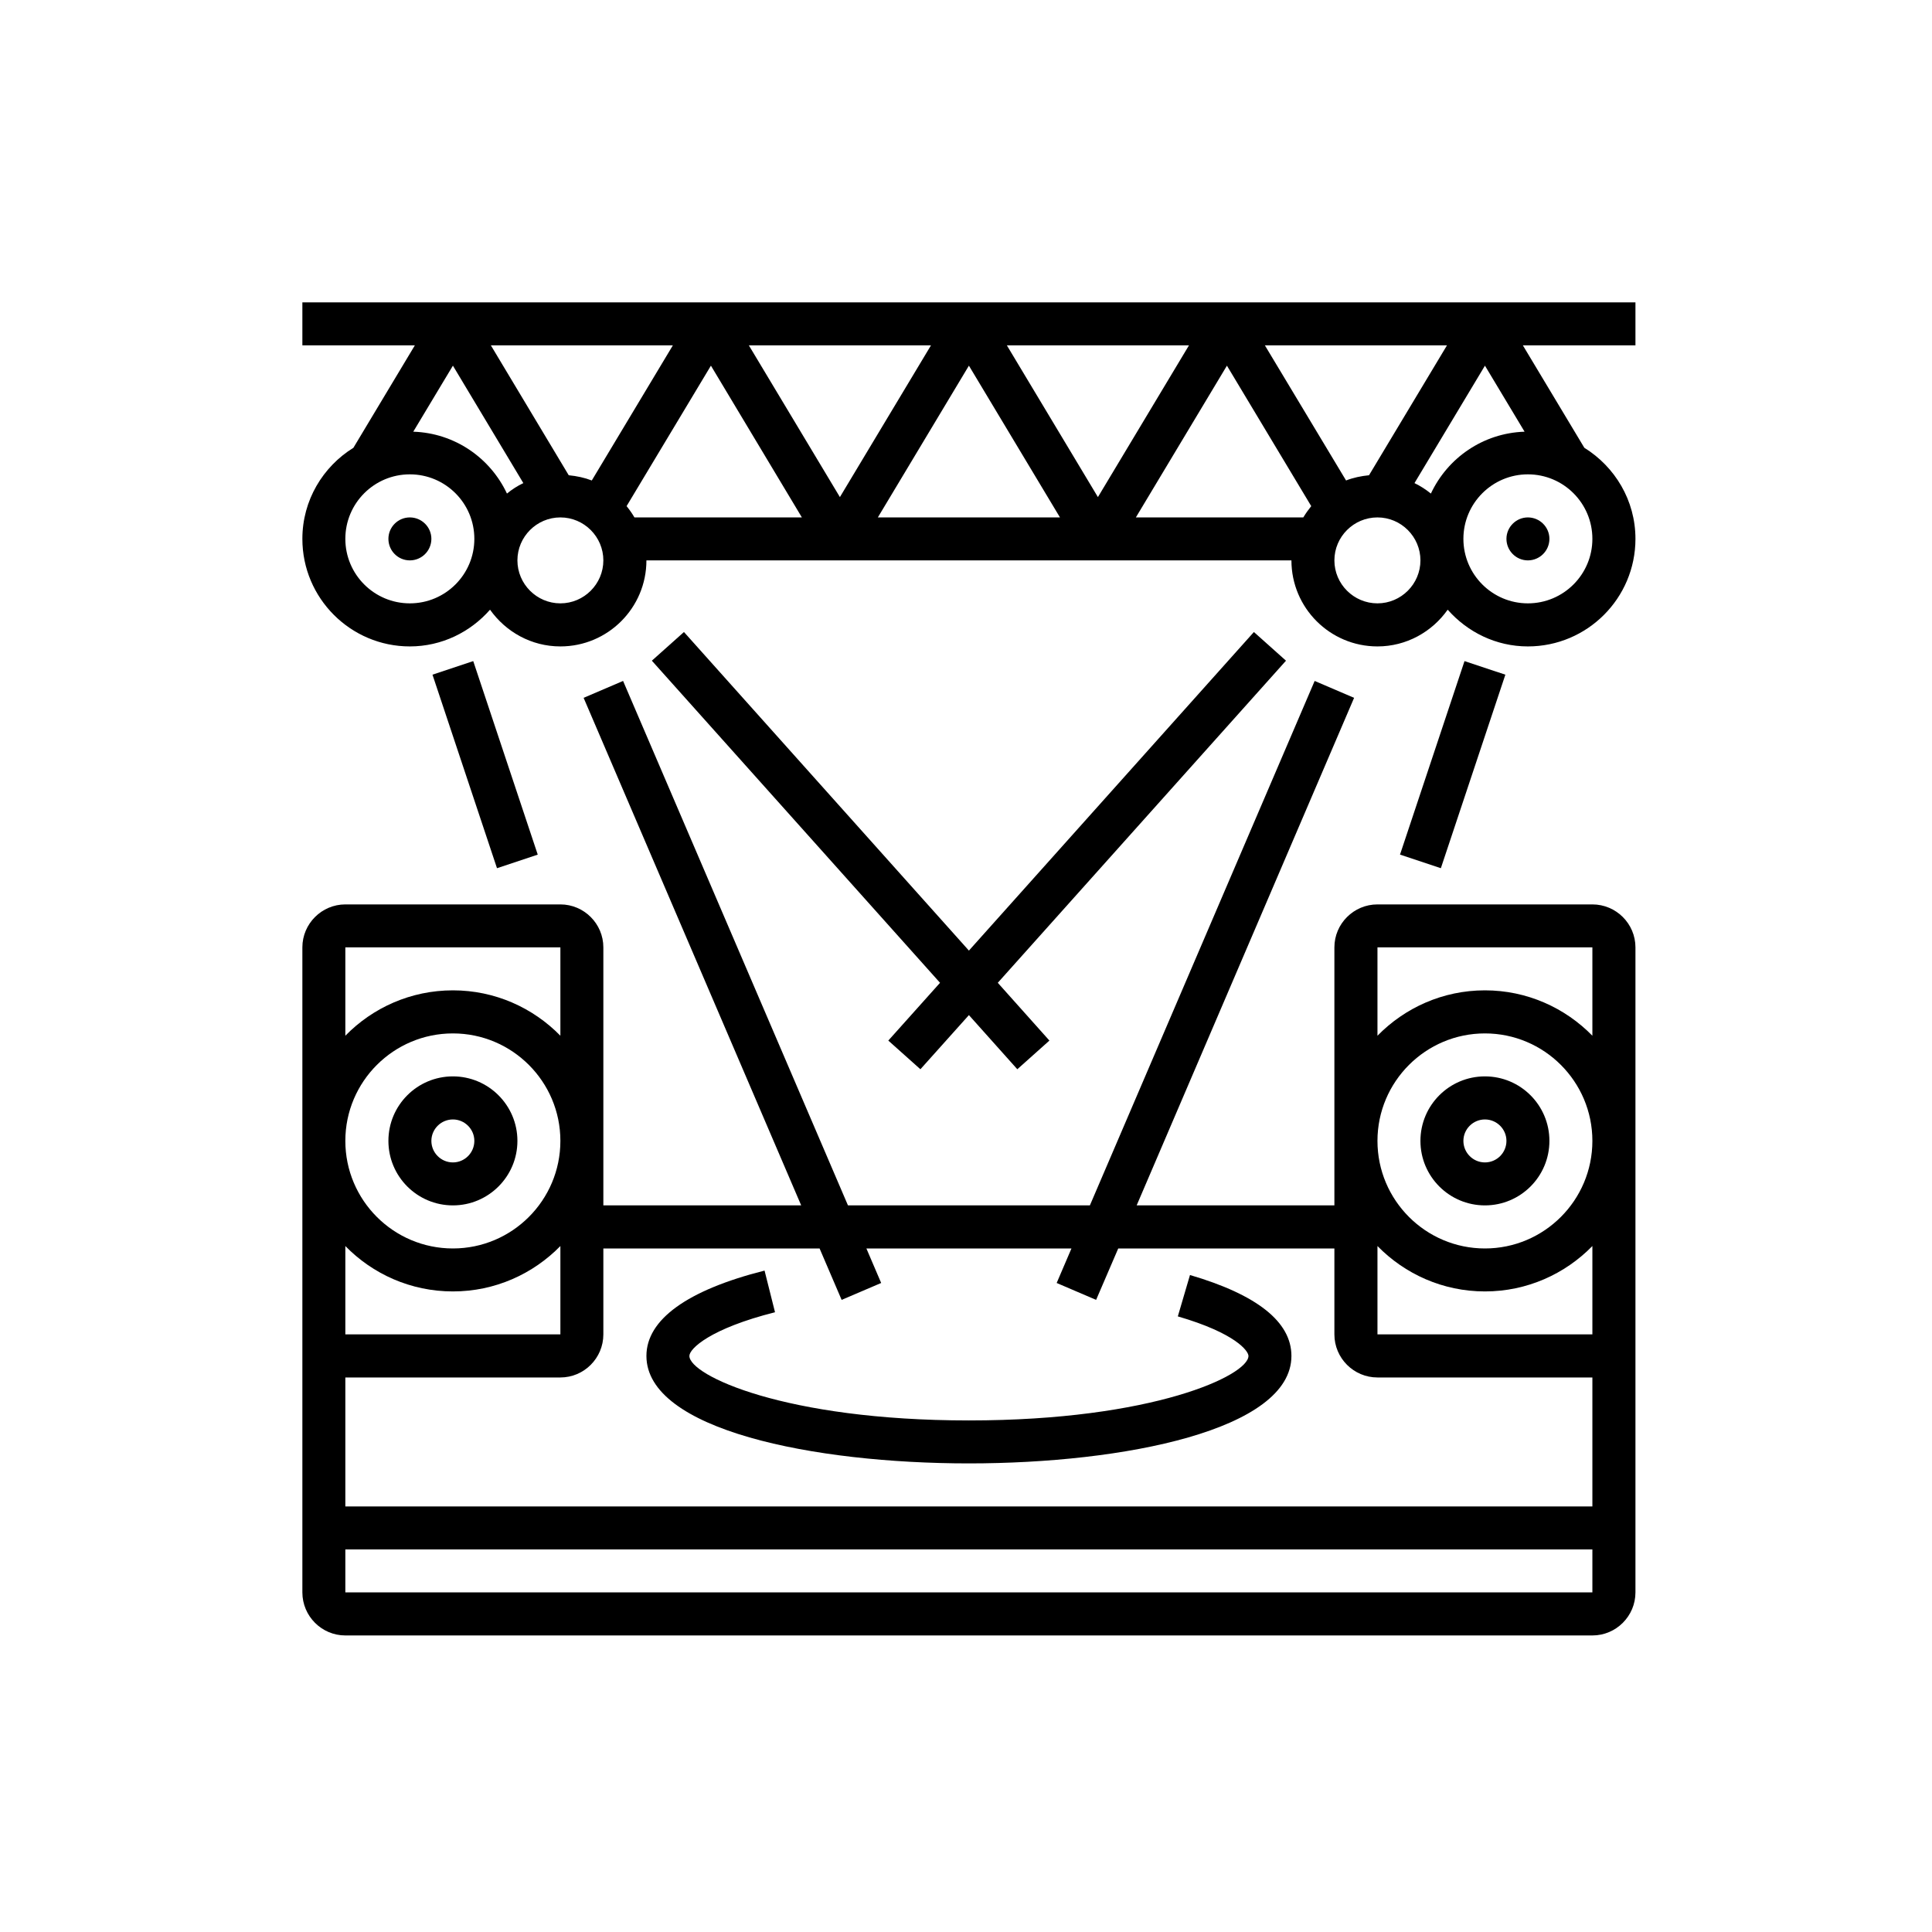 <svg xmlns="http://www.w3.org/2000/svg" xmlns:xlink="http://www.w3.org/1999/xlink" width="100" zoomAndPan="magnify" viewBox="0 0 75 75" height="100" preserveAspectRatio="xMidYMid meet" version="1.0"><defs><clipPath id="3233ae165f"><path d="M 11.738 26 L 63.488 26 L 63.488 63.488 L 11.738 63.488 Z M 11.738 26 " clip-rule="nonzero"/></clipPath><clipPath id="7a1f5b90ba"><path d="M 11.738 11.738 L 63.488 11.738 L 63.488 26 L 11.738 26 Z M 11.738 11.738 " clip-rule="nonzero"/></clipPath></defs><path fill="#000000" d="M 57.645 43.457 C 58.105 43.457 58.48 43.832 58.48 44.289 C 58.48 44.75 58.105 45.125 57.645 45.125 C 57.184 45.125 56.809 44.75 56.809 44.289 C 56.809 43.832 57.184 43.457 57.645 43.457 Z M 57.645 46.793 C 59.027 46.793 60.148 45.672 60.148 44.289 C 60.148 42.906 59.027 41.785 57.645 41.785 C 56.262 41.785 55.141 42.906 55.141 44.289 C 55.141 45.672 56.262 46.793 57.645 46.793 " fill-opacity="1" fill-rule="nonzero"/><path fill="#000000" d="M 17.582 45.125 C 17.121 45.125 16.746 44.75 16.746 44.289 C 16.746 43.832 17.121 43.457 17.582 43.457 C 18.039 43.457 18.414 43.832 18.414 44.289 C 18.414 44.75 18.039 45.125 17.582 45.125 Z M 17.582 41.785 C 16.199 41.785 15.078 42.906 15.078 44.289 C 15.078 45.672 16.199 46.793 17.582 46.793 C 18.961 46.793 20.086 45.672 20.086 44.289 C 20.086 42.906 18.961 41.785 17.582 41.785 " fill-opacity="1" fill-rule="nonzero"/><g clip-path="url(#3233ae165f)"><path fill="#000000" d="M 57.645 38.445 C 56.012 38.445 54.535 39.121 53.473 40.207 L 53.473 36.777 L 61.816 36.777 L 61.816 40.207 C 60.754 39.121 59.277 38.445 57.645 38.445 Z M 53.473 44.289 C 53.473 41.988 55.344 40.117 57.645 40.117 C 59.945 40.117 61.816 41.988 61.816 44.289 C 61.816 46.594 59.945 48.465 57.645 48.465 C 55.344 48.465 53.473 46.594 53.473 44.289 Z M 61.816 51.801 L 53.473 51.801 L 53.473 48.371 C 54.535 49.457 56.012 50.133 57.645 50.133 C 59.277 50.133 60.754 49.457 61.816 48.371 Z M 13.406 61.816 L 13.406 60.148 L 61.816 60.148 L 61.816 61.816 Z M 17.582 50.133 C 19.215 50.133 20.691 49.457 21.754 48.371 L 21.754 51.801 L 13.406 51.801 L 13.406 48.371 C 14.465 49.457 15.945 50.133 17.582 50.133 Z M 21.754 44.289 C 21.754 46.594 19.883 48.465 17.582 48.465 C 15.277 48.465 13.406 46.594 13.406 44.289 C 13.406 41.988 15.277 40.117 17.582 40.117 C 19.883 40.117 21.754 41.988 21.754 44.289 Z M 13.406 36.777 L 21.754 36.777 L 21.754 40.207 C 20.691 39.121 19.215 38.445 17.582 38.445 C 15.945 38.445 14.465 39.121 13.406 40.207 Z M 31.816 48.465 L 32.672 50.461 L 34.207 49.805 L 33.633 48.465 L 41.594 48.465 L 41.02 49.805 L 42.551 50.461 L 43.41 48.465 L 51.801 48.465 L 51.801 51.801 C 51.801 52.723 52.551 53.473 53.473 53.473 L 61.816 53.473 L 61.816 58.48 L 13.406 58.48 L 13.406 53.473 L 21.754 53.473 C 22.672 53.473 23.422 52.723 23.422 51.801 L 23.422 48.465 Z M 61.816 35.109 L 53.473 35.109 C 52.551 35.109 51.801 35.859 51.801 36.777 L 51.801 46.793 L 44.125 46.793 L 52.566 27.09 L 51.035 26.434 L 42.309 46.793 L 32.918 46.793 L 24.188 26.434 L 22.656 27.09 L 31.102 46.793 L 23.422 46.793 L 23.422 36.777 C 23.422 35.859 22.672 35.109 21.754 35.109 L 13.406 35.109 C 12.488 35.109 11.738 35.859 11.738 36.777 L 11.738 61.816 C 11.738 62.738 12.488 63.488 13.406 63.488 L 61.816 63.488 C 62.738 63.488 63.488 62.738 63.488 61.816 L 63.488 36.777 C 63.488 35.859 62.738 35.109 61.816 35.109 " fill-opacity="1" fill-rule="nonzero"/></g><path fill="#000000" d="M 37.613 56.809 C 43.641 56.809 50.133 55.508 50.133 52.637 C 50.133 51.316 48.805 50.262 46.195 49.496 L 45.723 51.102 C 47.961 51.754 48.465 52.445 48.465 52.637 C 48.465 53.387 44.773 55.141 37.613 55.141 C 30.453 55.141 26.762 53.387 26.762 52.637 C 26.762 52.355 27.574 51.574 30.086 50.941 L 29.68 49.324 C 26.68 50.082 25.094 51.227 25.094 52.637 C 25.094 55.508 31.582 56.809 37.613 56.809 " fill-opacity="1" fill-rule="nonzero"/><path fill="#000000" d="M 15.91 20.086 C 15.449 20.086 15.078 20.461 15.078 20.918 C 15.078 21.379 15.449 21.754 15.91 21.754 C 16.371 21.754 16.746 21.379 16.746 20.918 C 16.746 20.461 16.371 20.086 15.91 20.086 " fill-opacity="1" fill-rule="nonzero"/><path fill="#000000" d="M 59.312 20.086 C 58.855 20.086 58.48 20.461 58.48 20.918 C 58.48 21.379 58.855 21.754 59.312 21.754 C 59.773 21.754 60.148 21.379 60.148 20.918 C 60.148 20.461 59.773 20.086 59.312 20.086 " fill-opacity="1" fill-rule="nonzero"/><g clip-path="url(#7a1f5b90ba)"><path fill="#000000" d="M 59.312 23.422 C 57.934 23.422 56.809 22.301 56.809 20.918 C 56.809 19.535 57.934 18.414 59.312 18.414 C 60.695 18.414 61.816 19.535 61.816 20.918 C 61.816 22.301 60.695 23.422 59.312 23.422 Z M 53.473 23.422 C 52.551 23.422 51.801 22.672 51.801 21.754 C 51.801 20.836 52.551 20.086 53.473 20.086 C 54.391 20.086 55.141 20.836 55.141 21.754 C 55.141 22.672 54.391 23.422 53.473 23.422 Z M 44.094 20.086 L 47.629 14.195 L 50.902 19.648 C 50.789 19.789 50.688 19.93 50.594 20.086 Z M 24.629 20.086 C 24.539 19.93 24.438 19.789 24.324 19.648 L 27.598 14.195 L 31.129 20.086 Z M 21.754 23.422 C 20.836 23.422 20.086 22.672 20.086 21.754 C 20.086 20.836 20.836 20.086 21.754 20.086 C 22.672 20.086 23.422 20.836 23.422 21.754 C 23.422 22.672 22.672 23.422 21.754 23.422 Z M 15.91 23.422 C 14.527 23.422 13.406 22.301 13.406 20.918 C 13.406 19.535 14.527 18.414 15.91 18.414 C 17.293 18.414 18.414 19.535 18.414 20.918 C 18.414 22.301 17.293 23.422 15.91 23.422 Z M 39.086 13.406 L 46.156 13.406 L 42.621 19.297 Z M 32.605 19.297 L 29.07 13.406 L 36.141 13.406 Z M 37.613 14.195 L 41.148 20.086 L 34.078 20.086 Z M 16.043 16.758 L 17.582 14.195 L 20.316 18.754 C 20.086 18.863 19.875 19 19.68 19.16 C 19.031 17.777 17.656 16.812 16.043 16.758 Z M 22.973 18.652 C 22.691 18.543 22.395 18.48 22.078 18.449 L 19.055 13.406 L 26.121 13.406 Z M 52.254 18.652 L 49.102 13.406 L 56.172 13.406 L 53.145 18.449 C 52.832 18.48 52.531 18.543 52.254 18.652 Z M 55.547 19.16 C 55.348 19 55.137 18.863 54.91 18.754 L 57.645 14.195 L 59.184 16.758 C 57.57 16.812 56.195 17.777 55.547 19.16 Z M 63.488 13.406 L 63.488 11.738 L 11.738 11.738 L 11.738 13.406 L 16.105 13.406 L 13.719 17.383 C 12.535 18.117 11.738 19.422 11.738 20.918 C 11.738 23.223 13.609 25.094 15.91 25.094 C 17.152 25.094 18.262 24.535 19.023 23.668 C 19.633 24.527 20.625 25.094 21.754 25.094 C 23.598 25.094 25.094 23.598 25.094 21.754 L 50.133 21.754 C 50.133 23.598 51.629 25.094 53.473 25.094 C 54.598 25.094 55.594 24.527 56.199 23.668 C 56.965 24.535 58.07 25.094 59.312 25.094 C 61.617 25.094 63.488 23.223 63.488 20.918 C 63.488 19.422 62.688 18.117 61.504 17.383 L 59.117 13.406 L 63.488 13.406 " fill-opacity="1" fill-rule="nonzero"/></g><path fill="#000000" d="M 18.371 25.664 L 16.789 26.191 L 19.293 33.703 L 20.875 33.176 L 18.371 25.664 " fill-opacity="1" fill-rule="nonzero"/><path fill="#000000" d="M 56.852 25.664 L 54.348 33.176 L 55.934 33.703 L 58.438 26.191 L 56.852 25.664 " fill-opacity="1" fill-rule="nonzero"/><path fill="#000000" d="M 48.676 24.535 L 37.613 36.902 L 26.551 24.535 L 25.305 25.648 L 36.492 38.152 L 34.484 40.395 L 35.73 41.508 L 37.613 39.406 L 39.492 41.508 L 40.738 40.395 L 38.734 38.152 L 49.922 25.648 L 48.676 24.535 " fill-opacity="1" fill-rule="nonzero"/></svg>